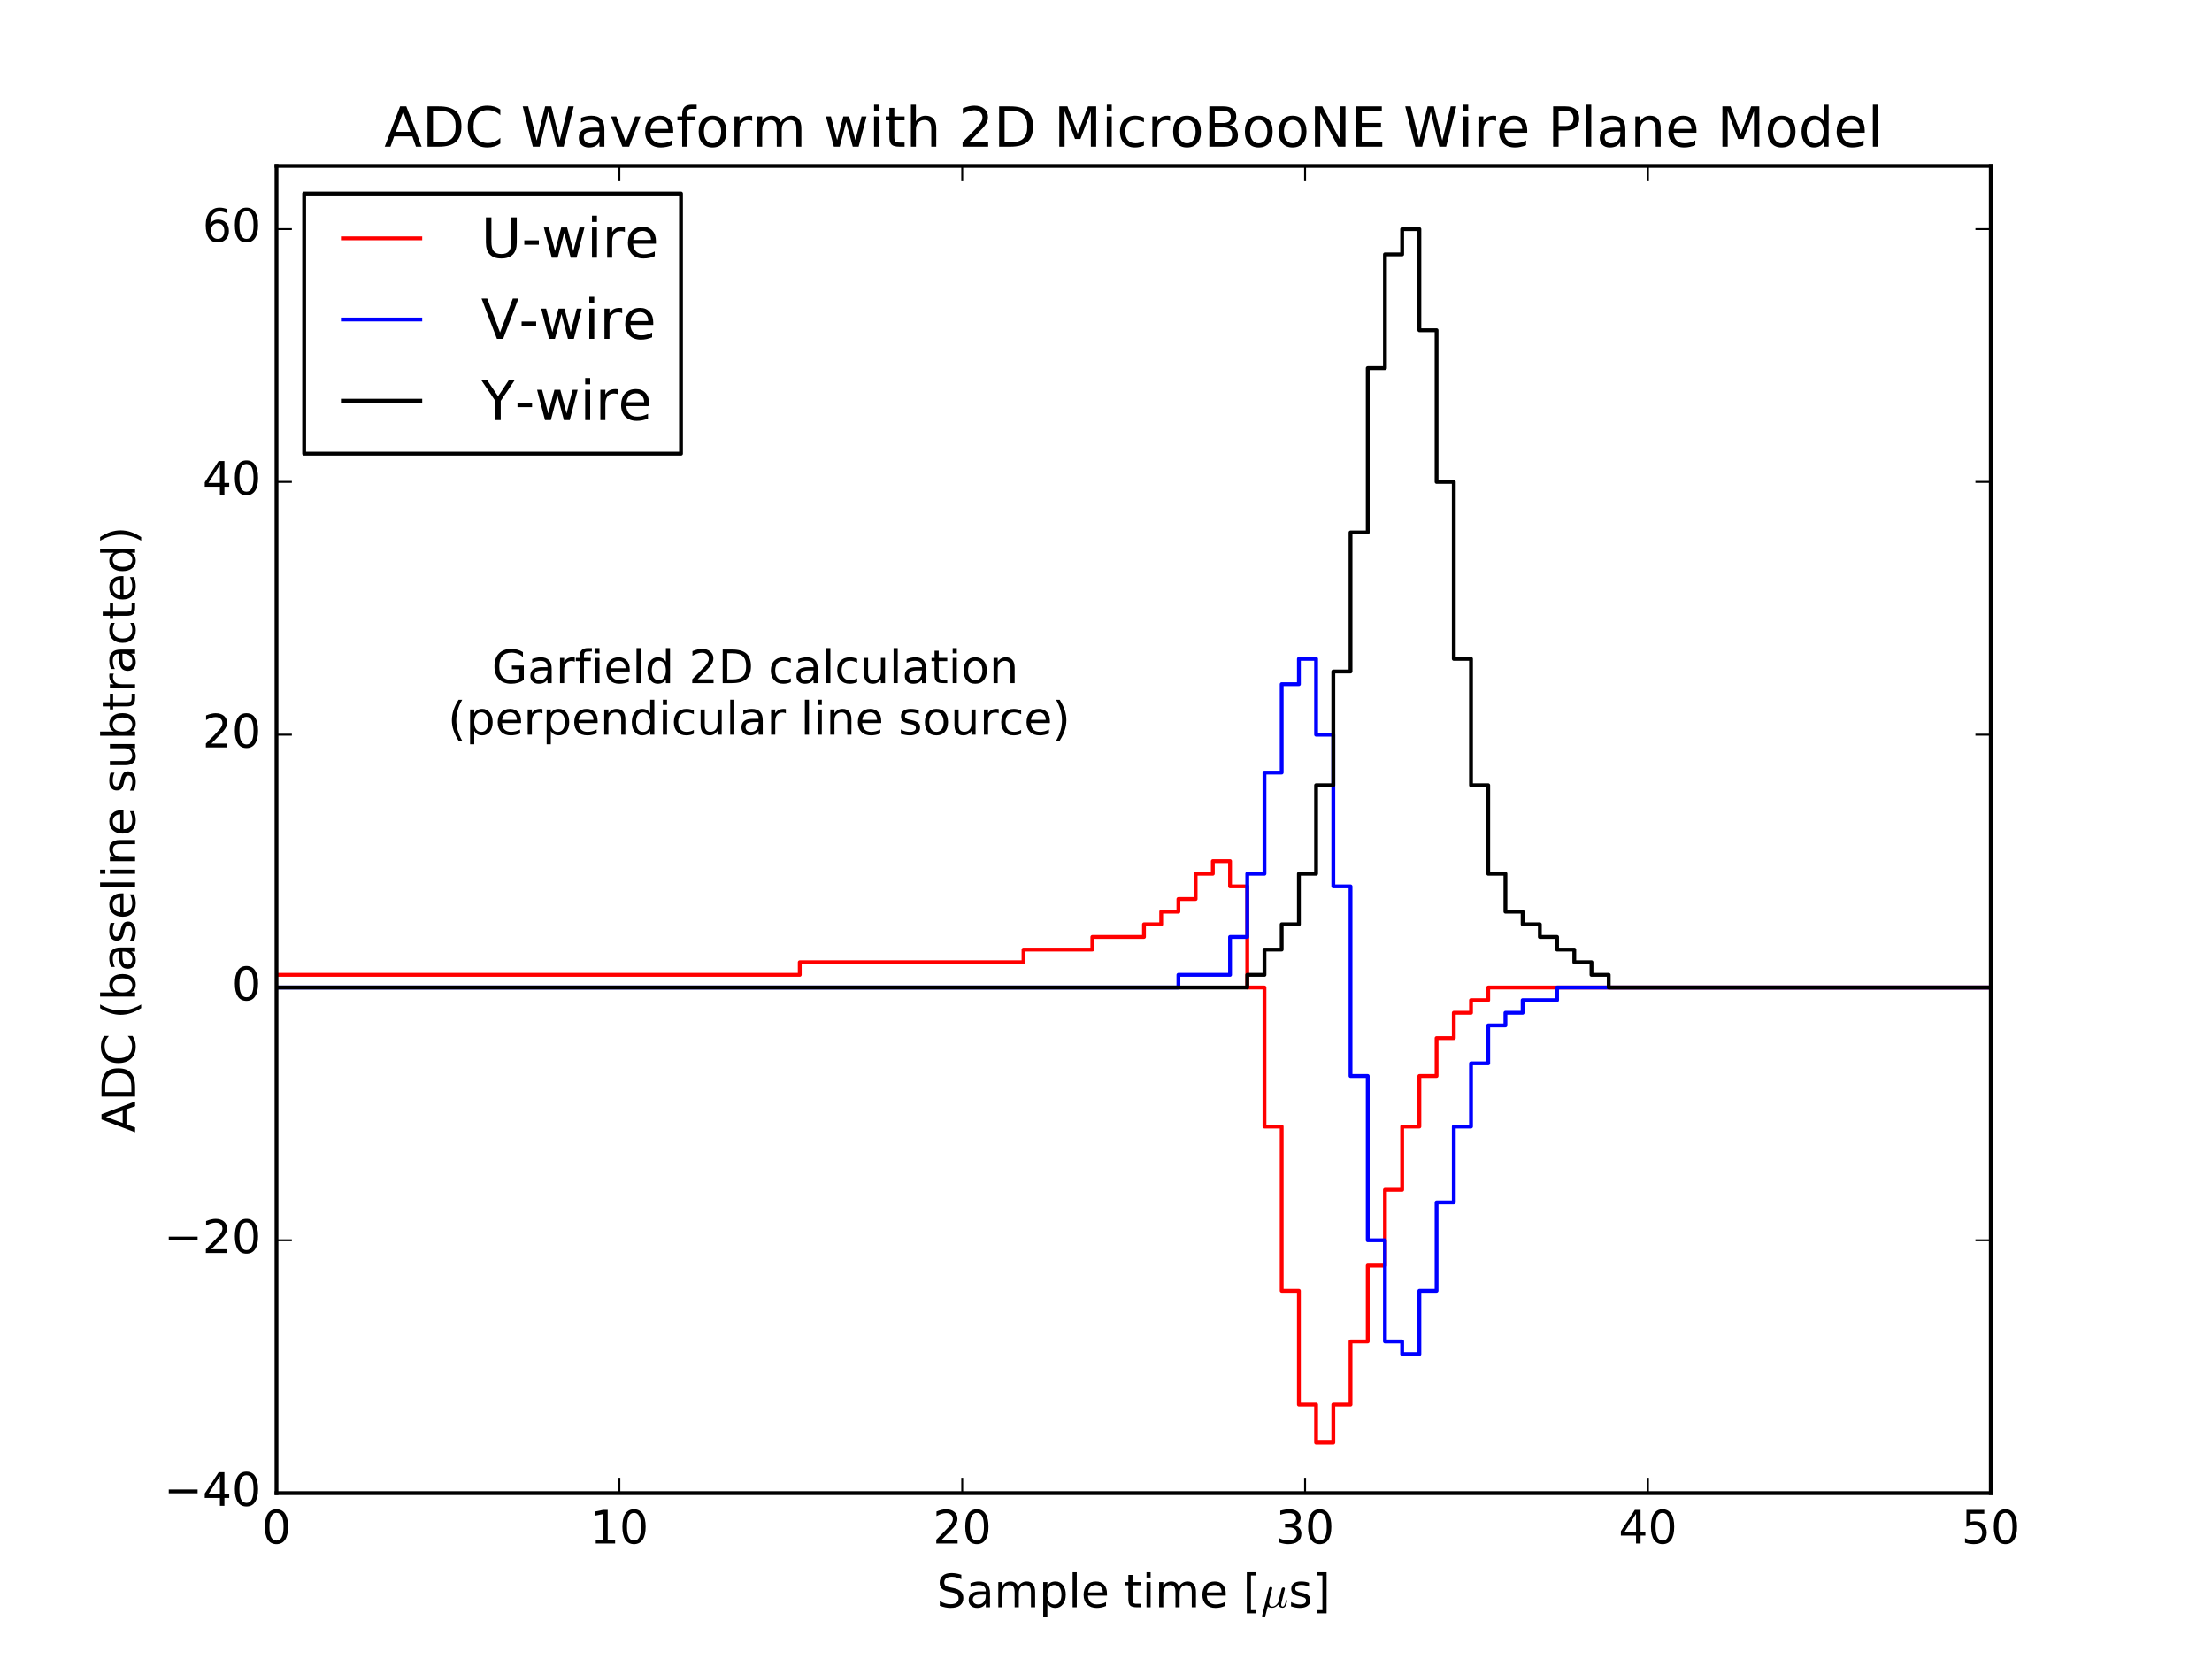 <?xml version="1.0" encoding="utf-8" standalone="no"?>
<!DOCTYPE svg PUBLIC "-//W3C//DTD SVG 1.1//EN"
  "http://www.w3.org/Graphics/SVG/1.1/DTD/svg11.dtd">
<!-- Created with matplotlib (http://matplotlib.org/) -->
<svg height="432pt" version="1.1" viewBox="0 0 576 432" width="576pt" xmlns="http://www.w3.org/2000/svg" xmlns:xlink="http://www.w3.org/1999/xlink">
 <defs>
  <style type="text/css">
*{stroke-linecap:butt;stroke-linejoin:round;stroke-miterlimit:100000;}
  </style>
 </defs>
 <g id="figure_1">
  <g id="patch_1">
   <path d="M 0 432 
L 576 432 
L 576 0 
L 0 0 
z
" style="fill:#ffffff;"/>
  </g>
  <g id="axes_1">
   <g id="patch_2">
    <path d="M 72 388.8 
L 518.4 388.8 
L 518.4 43.2 
L 72 43.2 
z
" style="fill:#ffffff;"/>
   </g>
   <g id="line2d_1">
    <path clip-path="url(#p9bc365cefa)" d="M -1 257.143 
L 2.083 257.143 
L 2.083 257.143 
L 2.083 257.143 
L 6.565 257.143 
L 6.565 257.143 
L 6.565 257.143 
L 11.047 257.143 
L 11.047 257.143 
L 11.047 257.143 
L 15.529 257.143 
L 15.529 257.143 
L 15.529 257.143 
L 20.011 257.143 
L 20.011 257.143 
L 20.011 257.143 
L 24.493 257.143 
L 24.493 257.143 
L 24.493 257.143 
L 28.975 257.143 
L 28.975 257.143 
L 28.975 257.143 
L 33.457 257.143 
L 33.457 257.143 
L 33.457 257.143 
L 37.939 257.143 
L 37.939 257.143 
L 37.939 257.143 
L 42.421 257.143 
L 42.421 257.143 
L 42.421 257.143 
L 46.903 257.143 
L 46.903 257.143 
L 46.903 257.143 
L 51.385 257.143 
L 51.385 257.143 
L 51.385 257.143 
L 55.867 257.143 
L 55.867 257.143 
L 55.867 257.143 
L 60.349 257.143 
L 60.349 253.851 
L 208.253 253.851 
L 208.253 250.56 
L 266.518 250.56 
L 266.518 247.269 
L 284.446 247.269 
L 284.446 243.977 
L 297.892 243.977 
L 297.892 240.686 
L 302.374 240.686 
L 302.374 237.394 
L 306.856 237.394 
L 306.856 234.103 
L 311.338 234.103 
L 311.338 227.52 
L 315.82 227.52 
L 315.82 224.229 
L 320.302 224.229 
L 320.302 230.811 
L 324.784 230.811 
L 324.784 257.143 
L 329.265 257.143 
L 329.265 293.349 
L 333.747 293.349 
L 333.747 336.137 
L 338.229 336.137 
L 338.229 365.76 
L 342.711 365.76 
L 342.711 375.634 
L 347.193 375.634 
L 347.193 365.76 
L 351.675 365.76 
L 351.675 349.303 
L 356.157 349.303 
L 356.157 329.554 
L 360.639 329.554 
L 360.639 309.806 
L 365.121 309.806 
L 365.121 293.349 
L 369.603 293.349 
L 369.603 280.183 
L 374.085 280.183 
L 374.085 270.309 
L 378.567 270.309 
L 378.567 263.726 
L 383.049 263.726 
L 383.049 260.434 
L 387.531 260.434 
L 387.531 257.143 
L 517.507 257.143 
L 517.507 257.143 
" style="fill:none;stroke:#ff0000;stroke-linecap:square;"/>
   </g>
   <g id="line2d_2">
    <path clip-path="url(#p9bc365cefa)" d="M -1 257.143 
L 2.083 257.143 
L 2.083 257.143 
L 2.083 257.143 
L 6.565 257.143 
L 6.565 257.143 
L 6.565 257.143 
L 11.047 257.143 
L 11.047 257.143 
L 11.047 257.143 
L 15.529 257.143 
L 15.529 257.143 
L 15.529 257.143 
L 20.011 257.143 
L 20.011 257.143 
L 20.011 257.143 
L 24.493 257.143 
L 24.493 257.143 
L 24.493 257.143 
L 28.975 257.143 
L 28.975 257.143 
L 28.975 257.143 
L 33.457 257.143 
L 33.457 257.143 
L 33.457 257.143 
L 37.939 257.143 
L 37.939 257.143 
L 37.939 257.143 
L 42.421 257.143 
L 42.421 257.143 
L 42.421 257.143 
L 46.903 257.143 
L 46.903 257.143 
L 46.903 257.143 
L 51.385 257.143 
L 51.385 257.143 
L 51.385 257.143 
L 55.867 257.143 
L 55.867 257.143 
L 55.867 257.143 
L 60.349 257.143 
L 60.349 257.143 
L 60.349 257.143 
L 64.831 257.143 
L 64.831 257.143 
L 64.831 257.143 
L 69.313 257.143 
L 69.313 257.143 
L 69.313 257.143 
L 73.795 257.143 
L 73.795 257.143 
L 73.795 257.143 
L 78.277 257.143 
L 78.277 257.143 
L 78.277 257.143 
L 82.758 257.143 
L 82.758 257.143 
L 82.758 257.143 
L 87.24 257.143 
L 87.24 257.143 
L 87.24 257.143 
L 91.722 257.143 
L 91.722 257.143 
L 91.722 257.143 
L 96.204 257.143 
L 96.204 257.143 
L 96.204 257.143 
L 100.686 257.143 
L 100.686 257.143 
L 100.686 257.143 
L 105.168 257.143 
L 105.168 257.143 
L 105.168 257.143 
L 109.65 257.143 
L 109.65 257.143 
L 109.65 257.143 
L 114.132 257.143 
L 114.132 257.143 
L 114.132 257.143 
L 118.614 257.143 
L 118.614 257.143 
L 118.614 257.143 
L 123.096 257.143 
L 123.096 257.143 
L 123.096 257.143 
L 127.578 257.143 
L 127.578 257.143 
L 127.578 257.143 
L 132.06 257.143 
L 132.06 257.143 
L 132.06 257.143 
L 136.542 257.143 
L 136.542 257.143 
L 136.542 257.143 
L 141.024 257.143 
L 141.024 257.143 
L 141.024 257.143 
L 145.506 257.143 
L 145.506 257.143 
L 145.506 257.143 
L 149.988 257.143 
L 149.988 257.143 
L 149.988 257.143 
L 154.47 257.143 
L 154.47 257.143 
L 154.47 257.143 
L 158.952 257.143 
L 158.952 257.143 
L 158.952 257.143 
L 163.433 257.143 
L 163.433 257.143 
L 163.433 257.143 
L 167.915 257.143 
L 167.915 257.143 
L 167.915 257.143 
L 172.397 257.143 
L 172.397 257.143 
L 172.397 257.143 
L 176.879 257.143 
L 176.879 257.143 
L 176.879 257.143 
L 181.361 257.143 
L 181.361 257.143 
L 181.361 257.143 
L 185.843 257.143 
L 185.843 257.143 
L 185.843 257.143 
L 190.325 257.143 
L 190.325 257.143 
L 190.325 257.143 
L 194.807 257.143 
L 194.807 257.143 
L 194.807 257.143 
L 199.289 257.143 
L 199.289 257.143 
L 199.289 257.143 
L 203.771 257.143 
L 203.771 257.143 
L 203.771 257.143 
L 208.253 257.143 
L 208.253 257.143 
L 208.253 257.143 
L 212.735 257.143 
L 212.735 257.143 
L 212.735 257.143 
L 217.217 257.143 
L 217.217 257.143 
L 217.217 257.143 
L 221.699 257.143 
L 221.699 257.143 
L 221.699 257.143 
L 226.181 257.143 
L 226.181 257.143 
L 226.181 257.143 
L 230.663 257.143 
L 230.663 257.143 
L 230.663 257.143 
L 235.145 257.143 
L 235.145 257.143 
L 235.145 257.143 
L 239.627 257.143 
L 239.627 257.143 
L 239.627 257.143 
L 244.109 257.143 
L 244.109 257.143 
L 244.109 257.143 
L 248.59 257.143 
L 248.59 257.143 
L 248.59 257.143 
L 253.072 257.143 
L 253.072 257.143 
L 253.072 257.143 
L 257.554 257.143 
L 257.554 257.143 
L 257.554 257.143 
L 262.036 257.143 
L 262.036 257.143 
L 262.036 257.143 
L 266.518 257.143 
L 266.518 257.143 
L 266.518 257.143 
L 271 257.143 
L 271 257.143 
L 271 257.143 
L 275.482 257.143 
L 275.482 257.143 
L 275.482 257.143 
L 279.964 257.143 
L 279.964 257.143 
L 279.964 257.143 
L 284.446 257.143 
L 284.446 257.143 
L 284.446 257.143 
L 288.928 257.143 
L 288.928 257.143 
L 288.928 257.143 
L 293.41 257.143 
L 293.41 257.143 
L 293.41 257.143 
L 297.892 257.143 
L 297.892 257.143 
L 297.892 257.143 
L 302.374 257.143 
L 302.374 257.143 
L 302.374 257.143 
L 306.856 257.143 
L 306.856 253.851 
L 320.302 253.851 
L 320.302 243.977 
L 324.784 243.977 
L 324.784 227.52 
L 329.265 227.52 
L 329.265 201.189 
L 333.747 201.189 
L 333.747 178.149 
L 338.229 178.149 
L 338.229 171.566 
L 342.711 171.566 
L 342.711 191.314 
L 347.193 191.314 
L 347.193 230.811 
L 351.675 230.811 
L 351.675 280.183 
L 356.157 280.183 
L 356.157 322.971 
L 360.639 322.971 
L 360.639 349.303 
L 365.121 349.303 
L 365.121 352.594 
L 369.603 352.594 
L 369.603 336.137 
L 374.085 336.137 
L 374.085 313.097 
L 378.567 313.097 
L 378.567 293.349 
L 383.049 293.349 
L 383.049 276.891 
L 387.531 276.891 
L 387.531 267.017 
L 392.013 267.017 
L 392.013 263.726 
L 396.495 263.726 
L 396.495 260.434 
L 405.459 260.434 
L 405.459 257.143 
L 517.507 257.143 
L 517.507 257.143 
" style="fill:none;stroke:#0000ff;stroke-linecap:square;"/>
   </g>
   <g id="line2d_3">
    <path clip-path="url(#p9bc365cefa)" d="M -1 257.143 
L 2.083 257.143 
L 2.083 257.143 
L 2.083 257.143 
L 6.565 257.143 
L 6.565 257.143 
L 6.565 257.143 
L 11.047 257.143 
L 11.047 257.143 
L 11.047 257.143 
L 15.529 257.143 
L 15.529 257.143 
L 15.529 257.143 
L 20.011 257.143 
L 20.011 257.143 
L 20.011 257.143 
L 24.493 257.143 
L 24.493 257.143 
L 24.493 257.143 
L 28.975 257.143 
L 28.975 257.143 
L 28.975 257.143 
L 33.457 257.143 
L 33.457 257.143 
L 33.457 257.143 
L 37.939 257.143 
L 37.939 257.143 
L 37.939 257.143 
L 42.421 257.143 
L 42.421 257.143 
L 42.421 257.143 
L 46.903 257.143 
L 46.903 257.143 
L 46.903 257.143 
L 51.385 257.143 
L 51.385 257.143 
L 51.385 257.143 
L 55.867 257.143 
L 55.867 257.143 
L 55.867 257.143 
L 60.349 257.143 
L 60.349 257.143 
L 60.349 257.143 
L 64.831 257.143 
L 64.831 257.143 
L 64.831 257.143 
L 69.313 257.143 
L 69.313 257.143 
L 69.313 257.143 
L 73.795 257.143 
L 73.795 257.143 
L 73.795 257.143 
L 78.277 257.143 
L 78.277 257.143 
L 78.277 257.143 
L 82.758 257.143 
L 82.758 257.143 
L 82.758 257.143 
L 87.24 257.143 
L 87.24 257.143 
L 87.24 257.143 
L 91.722 257.143 
L 91.722 257.143 
L 91.722 257.143 
L 96.204 257.143 
L 96.204 257.143 
L 96.204 257.143 
L 100.686 257.143 
L 100.686 257.143 
L 100.686 257.143 
L 105.168 257.143 
L 105.168 257.143 
L 105.168 257.143 
L 109.65 257.143 
L 109.65 257.143 
L 109.65 257.143 
L 114.132 257.143 
L 114.132 257.143 
L 114.132 257.143 
L 118.614 257.143 
L 118.614 257.143 
L 118.614 257.143 
L 123.096 257.143 
L 123.096 257.143 
L 123.096 257.143 
L 127.578 257.143 
L 127.578 257.143 
L 127.578 257.143 
L 132.06 257.143 
L 132.06 257.143 
L 132.06 257.143 
L 136.542 257.143 
L 136.542 257.143 
L 136.542 257.143 
L 141.024 257.143 
L 141.024 257.143 
L 141.024 257.143 
L 145.506 257.143 
L 145.506 257.143 
L 145.506 257.143 
L 149.988 257.143 
L 149.988 257.143 
L 149.988 257.143 
L 154.47 257.143 
L 154.47 257.143 
L 154.47 257.143 
L 158.952 257.143 
L 158.952 257.143 
L 158.952 257.143 
L 163.433 257.143 
L 163.433 257.143 
L 163.433 257.143 
L 167.915 257.143 
L 167.915 257.143 
L 167.915 257.143 
L 172.397 257.143 
L 172.397 257.143 
L 172.397 257.143 
L 176.879 257.143 
L 176.879 257.143 
L 176.879 257.143 
L 181.361 257.143 
L 181.361 257.143 
L 181.361 257.143 
L 185.843 257.143 
L 185.843 257.143 
L 185.843 257.143 
L 190.325 257.143 
L 190.325 257.143 
L 190.325 257.143 
L 194.807 257.143 
L 194.807 257.143 
L 194.807 257.143 
L 199.289 257.143 
L 199.289 257.143 
L 199.289 257.143 
L 203.771 257.143 
L 203.771 257.143 
L 203.771 257.143 
L 208.253 257.143 
L 208.253 257.143 
L 208.253 257.143 
L 212.735 257.143 
L 212.735 257.143 
L 212.735 257.143 
L 217.217 257.143 
L 217.217 257.143 
L 217.217 257.143 
L 221.699 257.143 
L 221.699 257.143 
L 221.699 257.143 
L 226.181 257.143 
L 226.181 257.143 
L 226.181 257.143 
L 230.663 257.143 
L 230.663 257.143 
L 230.663 257.143 
L 235.145 257.143 
L 235.145 257.143 
L 235.145 257.143 
L 239.627 257.143 
L 239.627 257.143 
L 239.627 257.143 
L 244.109 257.143 
L 244.109 257.143 
L 244.109 257.143 
L 248.59 257.143 
L 248.59 257.143 
L 248.59 257.143 
L 253.072 257.143 
L 253.072 257.143 
L 253.072 257.143 
L 257.554 257.143 
L 257.554 257.143 
L 257.554 257.143 
L 262.036 257.143 
L 262.036 257.143 
L 262.036 257.143 
L 266.518 257.143 
L 266.518 257.143 
L 266.518 257.143 
L 271 257.143 
L 271 257.143 
L 271 257.143 
L 275.482 257.143 
L 275.482 257.143 
L 275.482 257.143 
L 279.964 257.143 
L 279.964 257.143 
L 279.964 257.143 
L 284.446 257.143 
L 284.446 257.143 
L 284.446 257.143 
L 288.928 257.143 
L 288.928 257.143 
L 288.928 257.143 
L 293.41 257.143 
L 293.41 257.143 
L 293.41 257.143 
L 297.892 257.143 
L 297.892 257.143 
L 297.892 257.143 
L 302.374 257.143 
L 302.374 257.143 
L 302.374 257.143 
L 306.856 257.143 
L 306.856 257.143 
L 306.856 257.143 
L 311.338 257.143 
L 311.338 257.143 
L 311.338 257.143 
L 315.82 257.143 
L 315.82 257.143 
L 315.82 257.143 
L 320.302 257.143 
L 320.302 257.143 
L 320.302 257.143 
L 324.784 257.143 
L 324.784 253.851 
L 329.265 253.851 
L 329.265 247.269 
L 333.747 247.269 
L 333.747 240.686 
L 338.229 240.686 
L 338.229 227.52 
L 342.711 227.52 
L 342.711 204.48 
L 347.193 204.48 
L 347.193 174.857 
L 351.675 174.857 
L 351.675 138.651 
L 356.157 138.651 
L 356.157 95.863 
L 360.639 95.863 
L 360.639 66.24 
L 365.121 66.24 
L 365.121 59.657 
L 369.603 59.657 
L 369.603 85.989 
L 374.085 85.989 
L 374.085 125.486 
L 378.567 125.486 
L 378.567 171.566 
L 383.049 171.566 
L 383.049 204.48 
L 387.531 204.48 
L 387.531 227.52 
L 392.013 227.52 
L 392.013 237.394 
L 396.495 237.394 
L 396.495 240.686 
L 400.977 240.686 
L 400.977 243.977 
L 405.459 243.977 
L 405.459 247.269 
L 409.941 247.269 
L 409.941 250.56 
L 414.422 250.56 
L 414.422 253.851 
L 418.904 253.851 
L 418.904 257.143 
L 517.507 257.143 
L 517.507 257.143 
" style="fill:none;stroke:#000000;stroke-linecap:square;"/>
   </g>
   <g id="patch_3">
    <path d="M 72 43.2 
L 518.4 43.2 
" style="fill:none;stroke:#000000;stroke-linecap:square;stroke-linejoin:miter;"/>
   </g>
   <g id="patch_4">
    <path d="M 518.4 388.8 
L 518.4 43.2 
" style="fill:none;stroke:#000000;stroke-linecap:square;stroke-linejoin:miter;"/>
   </g>
   <g id="patch_5">
    <path d="M 72 388.8 
L 518.4 388.8 
" style="fill:none;stroke:#000000;stroke-linecap:square;stroke-linejoin:miter;"/>
   </g>
   <g id="patch_6">
    <path d="M 72 388.8 
L 72 43.2 
" style="fill:none;stroke:#000000;stroke-linecap:square;stroke-linejoin:miter;"/>
   </g>
   <g id="matplotlib.axis_1">
    <g id="xtick_1">
     <g id="line2d_4">
      <defs>
       <path d="M 0 0 
L 0 -4 
" id="m69953e5c4b" style="stroke:#000000;stroke-width:0.5;"/>
      </defs>
      <g>
       <use style="stroke:#000000;stroke-width:0.5;" x="72.0" xlink:href="#m69953e5c4b" y="388.8"/>
      </g>
     </g>
     <g id="line2d_5">
      <defs>
       <path d="M 0 0 
L 0 4 
" id="mf149660746" style="stroke:#000000;stroke-width:0.5;"/>
      </defs>
      <g>
       <use style="stroke:#000000;stroke-width:0.5;" x="72.0" xlink:href="#mf149660746" y="43.2"/>
      </g>
     </g>
     <g id="text_1">
      <!-- 0 -->
      <defs>
       <path d="M 31.781 66.406 
Q 24.172 66.406 20.328 58.906 
Q 16.5 51.422 16.5 36.375 
Q 16.5 21.391 20.328 13.891 
Q 24.172 6.391 31.781 6.391 
Q 39.453 6.391 43.281 13.891 
Q 47.125 21.391 47.125 36.375 
Q 47.125 51.422 43.281 58.906 
Q 39.453 66.406 31.781 66.406 
M 31.781 74.219 
Q 44.047 74.219 50.516 64.516 
Q 56.984 54.828 56.984 36.375 
Q 56.984 17.969 50.516 8.266 
Q 44.047 -1.422 31.781 -1.422 
Q 19.531 -1.422 13.062 8.266 
Q 6.594 17.969 6.594 36.375 
Q 6.594 54.828 13.062 64.516 
Q 19.531 74.219 31.781 74.219 
" id="BitstreamVeraSans-Roman-30"/>
      </defs>
      <g transform="translate(68.183 401.918)scale(0.12 -0.12)">
       <use xlink:href="#BitstreamVeraSans-Roman-30"/>
      </g>
     </g>
    </g>
    <g id="xtick_2">
     <g id="line2d_6">
      <g>
       <use style="stroke:#000000;stroke-width:0.5;" x="161.28" xlink:href="#m69953e5c4b" y="388.8"/>
      </g>
     </g>
     <g id="line2d_7">
      <g>
       <use style="stroke:#000000;stroke-width:0.5;" x="161.28" xlink:href="#mf149660746" y="43.2"/>
      </g>
     </g>
     <g id="text_2">
      <!-- 10 -->
      <defs>
       <path d="M 12.406 8.297 
L 28.516 8.297 
L 28.516 63.922 
L 10.984 60.406 
L 10.984 69.391 
L 28.422 72.906 
L 38.281 72.906 
L 38.281 8.297 
L 54.391 8.297 
L 54.391 0 
L 12.406 0 
z
" id="BitstreamVeraSans-Roman-31"/>
      </defs>
      <g transform="translate(153.645 401.918)scale(0.12 -0.12)">
       <use xlink:href="#BitstreamVeraSans-Roman-31"/>
       <use x="63.623" xlink:href="#BitstreamVeraSans-Roman-30"/>
      </g>
     </g>
    </g>
    <g id="xtick_3">
     <g id="line2d_8">
      <g>
       <use style="stroke:#000000;stroke-width:0.5;" x="250.56" xlink:href="#m69953e5c4b" y="388.8"/>
      </g>
     </g>
     <g id="line2d_9">
      <g>
       <use style="stroke:#000000;stroke-width:0.5;" x="250.56" xlink:href="#mf149660746" y="43.2"/>
      </g>
     </g>
     <g id="text_3">
      <!-- 20 -->
      <defs>
       <path d="M 19.188 8.297 
L 53.609 8.297 
L 53.609 0 
L 7.328 0 
L 7.328 8.297 
Q 12.938 14.109 22.625 23.891 
Q 32.328 33.688 34.812 36.531 
Q 39.547 41.844 41.422 45.531 
Q 43.312 49.219 43.312 52.781 
Q 43.312 58.594 39.234 62.25 
Q 35.156 65.922 28.609 65.922 
Q 23.969 65.922 18.812 64.312 
Q 13.672 62.703 7.812 59.422 
L 7.812 69.391 
Q 13.766 71.781 18.938 73 
Q 24.125 74.219 28.422 74.219 
Q 39.75 74.219 46.484 68.547 
Q 53.219 62.891 53.219 53.422 
Q 53.219 48.922 51.531 44.891 
Q 49.859 40.875 45.406 35.406 
Q 44.188 33.984 37.641 27.219 
Q 31.109 20.453 19.188 8.297 
" id="BitstreamVeraSans-Roman-32"/>
      </defs>
      <g transform="translate(242.925 401.918)scale(0.12 -0.12)">
       <use xlink:href="#BitstreamVeraSans-Roman-32"/>
       <use x="63.623" xlink:href="#BitstreamVeraSans-Roman-30"/>
      </g>
     </g>
    </g>
    <g id="xtick_4">
     <g id="line2d_10">
      <g>
       <use style="stroke:#000000;stroke-width:0.5;" x="339.84" xlink:href="#m69953e5c4b" y="388.8"/>
      </g>
     </g>
     <g id="line2d_11">
      <g>
       <use style="stroke:#000000;stroke-width:0.5;" x="339.84" xlink:href="#mf149660746" y="43.2"/>
      </g>
     </g>
     <g id="text_4">
      <!-- 30 -->
      <defs>
       <path d="M 40.578 39.312 
Q 47.656 37.797 51.625 33 
Q 55.609 28.219 55.609 21.188 
Q 55.609 10.406 48.188 4.484 
Q 40.766 -1.422 27.094 -1.422 
Q 22.516 -1.422 17.656 -0.516 
Q 12.797 0.391 7.625 2.203 
L 7.625 11.719 
Q 11.719 9.328 16.594 8.109 
Q 21.484 6.891 26.812 6.891 
Q 36.078 6.891 40.938 10.547 
Q 45.797 14.203 45.797 21.188 
Q 45.797 27.641 41.281 31.266 
Q 36.766 34.906 28.719 34.906 
L 20.219 34.906 
L 20.219 43.016 
L 29.109 43.016 
Q 36.375 43.016 40.234 45.922 
Q 44.094 48.828 44.094 54.297 
Q 44.094 59.906 40.109 62.906 
Q 36.141 65.922 28.719 65.922 
Q 24.656 65.922 20.016 65.031 
Q 15.375 64.156 9.812 62.312 
L 9.812 71.094 
Q 15.438 72.656 20.344 73.438 
Q 25.25 74.219 29.594 74.219 
Q 40.828 74.219 47.359 69.109 
Q 53.906 64.016 53.906 55.328 
Q 53.906 49.266 50.438 45.094 
Q 46.969 40.922 40.578 39.312 
" id="BitstreamVeraSans-Roman-33"/>
      </defs>
      <g transform="translate(332.205 401.918)scale(0.12 -0.12)">
       <use xlink:href="#BitstreamVeraSans-Roman-33"/>
       <use x="63.623" xlink:href="#BitstreamVeraSans-Roman-30"/>
      </g>
     </g>
    </g>
    <g id="xtick_5">
     <g id="line2d_12">
      <g>
       <use style="stroke:#000000;stroke-width:0.5;" x="429.12" xlink:href="#m69953e5c4b" y="388.8"/>
      </g>
     </g>
     <g id="line2d_13">
      <g>
       <use style="stroke:#000000;stroke-width:0.5;" x="429.12" xlink:href="#mf149660746" y="43.2"/>
      </g>
     </g>
     <g id="text_5">
      <!-- 40 -->
      <defs>
       <path d="M 37.797 64.312 
L 12.891 25.391 
L 37.797 25.391 
z
M 35.203 72.906 
L 47.609 72.906 
L 47.609 25.391 
L 58.016 25.391 
L 58.016 17.188 
L 47.609 17.188 
L 47.609 0 
L 37.797 0 
L 37.797 17.188 
L 4.891 17.188 
L 4.891 26.703 
z
" id="BitstreamVeraSans-Roman-34"/>
      </defs>
      <g transform="translate(421.485 401.918)scale(0.12 -0.12)">
       <use xlink:href="#BitstreamVeraSans-Roman-34"/>
       <use x="63.623" xlink:href="#BitstreamVeraSans-Roman-30"/>
      </g>
     </g>
    </g>
    <g id="xtick_6">
     <g id="line2d_14">
      <g>
       <use style="stroke:#000000;stroke-width:0.5;" x="518.4" xlink:href="#m69953e5c4b" y="388.8"/>
      </g>
     </g>
     <g id="line2d_15">
      <g>
       <use style="stroke:#000000;stroke-width:0.5;" x="518.4" xlink:href="#mf149660746" y="43.2"/>
      </g>
     </g>
     <g id="text_6">
      <!-- 50 -->
      <defs>
       <path d="M 10.797 72.906 
L 49.516 72.906 
L 49.516 64.594 
L 19.828 64.594 
L 19.828 46.734 
Q 21.969 47.469 24.109 47.828 
Q 26.266 48.188 28.422 48.188 
Q 40.625 48.188 47.75 41.5 
Q 54.891 34.812 54.891 23.391 
Q 54.891 11.625 47.562 5.094 
Q 40.234 -1.422 26.906 -1.422 
Q 22.312 -1.422 17.547 -0.641 
Q 12.797 0.141 7.719 1.703 
L 7.719 11.625 
Q 12.109 9.234 16.797 8.062 
Q 21.484 6.891 26.703 6.891 
Q 35.156 6.891 40.078 11.328 
Q 45.016 15.766 45.016 23.391 
Q 45.016 31 40.078 35.438 
Q 35.156 39.891 26.703 39.891 
Q 22.75 39.891 18.812 39.016 
Q 14.891 38.141 10.797 36.281 
z
" id="BitstreamVeraSans-Roman-35"/>
      </defs>
      <g transform="translate(510.765 401.918)scale(0.12 -0.12)">
       <use xlink:href="#BitstreamVeraSans-Roman-35"/>
       <use x="63.623" xlink:href="#BitstreamVeraSans-Roman-30"/>
      </g>
     </g>
    </g>
    <g id="text_7">
     <!-- Sample time [$\mu$s] -->
     <defs>
      <path id="BitstreamVeraSans-Roman-20"/>
      <path d="M 8.594 75.984 
L 29.297 75.984 
L 29.297 69 
L 17.578 69 
L 17.578 -6.203 
L 29.297 -6.203 
L 29.297 -13.188 
L 8.594 -13.188 
z
" id="BitstreamVeraSans-Roman-5b"/>
      <path d="M 30.422 75.984 
L 30.422 -13.188 
L 9.719 -13.188 
L 9.719 -6.203 
L 21.391 -6.203 
L 21.391 69 
L 9.719 69 
L 9.719 75.984 
z
" id="BitstreamVeraSans-Roman-5d"/>
      <path d="M 52 44.188 
Q 55.375 50.25 60.062 53.125 
Q 64.75 56 71.094 56 
Q 79.641 56 84.281 50.016 
Q 88.922 44.047 88.922 33.016 
L 88.922 0 
L 79.891 0 
L 79.891 32.719 
Q 79.891 40.578 77.094 44.375 
Q 74.312 48.188 68.609 48.188 
Q 61.625 48.188 57.562 43.547 
Q 53.516 38.922 53.516 30.906 
L 53.516 0 
L 44.484 0 
L 44.484 32.719 
Q 44.484 40.625 41.703 44.406 
Q 38.922 48.188 33.109 48.188 
Q 26.219 48.188 22.156 43.531 
Q 18.109 38.875 18.109 30.906 
L 18.109 0 
L 9.078 0 
L 9.078 54.688 
L 18.109 54.688 
L 18.109 46.188 
Q 21.188 51.219 25.484 53.609 
Q 29.781 56 35.688 56 
Q 41.656 56 45.828 52.969 
Q 50 49.953 52 44.188 
" id="BitstreamVeraSans-Roman-6d"/>
      <path d="M 9.422 75.984 
L 18.406 75.984 
L 18.406 0 
L 9.422 0 
z
" id="BitstreamVeraSans-Roman-6c"/>
      <path d="M 53.516 70.516 
L 53.516 60.891 
Q 47.906 63.578 42.922 64.891 
Q 37.938 66.219 33.297 66.219 
Q 25.25 66.219 20.875 63.094 
Q 16.5 59.969 16.5 54.203 
Q 16.5 49.359 19.406 46.891 
Q 22.312 44.438 30.422 42.922 
L 36.375 41.703 
Q 47.406 39.594 52.656 34.297 
Q 57.906 29 57.906 20.125 
Q 57.906 9.516 50.797 4.047 
Q 43.703 -1.422 29.984 -1.422 
Q 24.812 -1.422 18.969 -0.25 
Q 13.141 0.922 6.891 3.219 
L 6.891 13.375 
Q 12.891 10.016 18.656 8.297 
Q 24.422 6.594 29.984 6.594 
Q 38.422 6.594 43.016 9.906 
Q 47.609 13.234 47.609 19.391 
Q 47.609 24.75 44.312 27.781 
Q 41.016 30.812 33.5 32.328 
L 27.484 33.5 
Q 16.453 35.688 11.516 40.375 
Q 6.594 45.062 6.594 53.422 
Q 6.594 63.094 13.406 68.656 
Q 20.219 74.219 32.172 74.219 
Q 37.312 74.219 42.625 73.281 
Q 47.953 72.359 53.516 70.516 
" id="BitstreamVeraSans-Roman-53"/>
      <path d="M 9.422 54.688 
L 18.406 54.688 
L 18.406 0 
L 9.422 0 
z
M 9.422 75.984 
L 18.406 75.984 
L 18.406 64.594 
L 9.422 64.594 
z
" id="BitstreamVeraSans-Roman-69"/>
      <path d="M 56.203 29.594 
L 56.203 25.203 
L 14.891 25.203 
Q 15.484 15.922 20.484 11.062 
Q 25.484 6.203 34.422 6.203 
Q 39.594 6.203 44.453 7.469 
Q 49.312 8.734 54.109 11.281 
L 54.109 2.781 
Q 49.266 0.734 44.188 -0.344 
Q 39.109 -1.422 33.891 -1.422 
Q 20.797 -1.422 13.156 6.188 
Q 5.516 13.812 5.516 26.812 
Q 5.516 40.234 12.766 48.109 
Q 20.016 56 32.328 56 
Q 43.359 56 49.781 48.891 
Q 56.203 41.797 56.203 29.594 
M 47.219 32.234 
Q 47.125 39.594 43.094 43.984 
Q 39.062 48.391 32.422 48.391 
Q 24.906 48.391 20.391 44.141 
Q 15.875 39.891 15.188 32.172 
z
" id="BitstreamVeraSans-Roman-65"/>
      <path d="M 2.781 -18.797 
Q 2.781 -18.219 2.875 -18.016 
L 17.578 41.016 
Q 18.016 42.438 19.156 43.312 
Q 20.312 44.188 21.781 44.188 
Q 23.047 44.188 23.922 43.422 
Q 24.812 42.672 24.812 41.406 
Q 24.812 41.109 24.781 40.938 
Q 24.75 40.766 24.703 40.578 
L 18.797 17.188 
Q 17.828 13.031 17.828 10.016 
Q 17.828 6.297 19.578 3.906 
Q 21.344 1.516 24.906 1.516 
Q 32.172 1.516 37.703 10.594 
Q 37.75 10.688 37.766 10.734 
Q 37.797 10.797 37.797 10.891 
L 45.016 39.891 
Q 45.359 41.219 46.578 42.156 
Q 47.797 43.109 49.219 43.109 
Q 50.391 43.109 51.297 42.328 
Q 52.203 41.547 52.203 40.281 
Q 52.203 39.703 52.094 39.5 
L 44.922 10.688 
Q 44.188 7.859 44.188 5.812 
Q 44.188 1.516 47.125 1.516 
Q 50.25 1.516 51.828 5.375 
Q 53.422 9.234 54.594 14.703 
Q 54.781 15.281 55.422 15.281 
L 56.594 15.281 
Q 56.984 15.281 57.25 14.969 
Q 57.516 14.656 57.516 14.312 
Q 55.766 7.328 53.688 3.094 
Q 51.609 -1.125 46.922 -1.125 
Q 43.609 -1.125 41.047 0.781 
Q 38.484 2.688 37.703 5.906 
Q 35.203 2.781 31.859 0.828 
Q 28.516 -1.125 24.812 -1.125 
Q 18.562 -1.125 14.984 1.812 
L 9.906 -18.406 
Q 9.625 -19.828 8.453 -20.703 
Q 7.281 -21.578 5.812 -21.578 
Q 4.594 -21.578 3.688 -20.812 
Q 2.781 -20.062 2.781 -18.797 
" id="Cmmi10-b9"/>
      <path d="M 18.312 70.219 
L 18.312 54.688 
L 36.812 54.688 
L 36.812 47.703 
L 18.312 47.703 
L 18.312 18.016 
Q 18.312 11.328 20.141 9.422 
Q 21.969 7.516 27.594 7.516 
L 36.812 7.516 
L 36.812 0 
L 27.594 0 
Q 17.188 0 13.234 3.875 
Q 9.281 7.766 9.281 18.016 
L 9.281 47.703 
L 2.688 47.703 
L 2.688 54.688 
L 9.281 54.688 
L 9.281 70.219 
z
" id="BitstreamVeraSans-Roman-74"/>
      <path d="M 34.281 27.484 
Q 23.391 27.484 19.188 25 
Q 14.984 22.516 14.984 16.5 
Q 14.984 11.719 18.141 8.906 
Q 21.297 6.109 26.703 6.109 
Q 34.188 6.109 38.703 11.406 
Q 43.219 16.703 43.219 25.484 
L 43.219 27.484 
z
M 52.203 31.203 
L 52.203 0 
L 43.219 0 
L 43.219 8.297 
Q 40.141 3.328 35.547 0.953 
Q 30.953 -1.422 24.312 -1.422 
Q 15.922 -1.422 10.953 3.297 
Q 6 8.016 6 15.922 
Q 6 25.141 12.172 29.828 
Q 18.359 34.516 30.609 34.516 
L 43.219 34.516 
L 43.219 35.406 
Q 43.219 41.609 39.141 45 
Q 35.062 48.391 27.688 48.391 
Q 23 48.391 18.547 47.266 
Q 14.109 46.141 10.016 43.891 
L 10.016 52.203 
Q 14.938 54.109 19.578 55.047 
Q 24.219 56 28.609 56 
Q 40.484 56 46.344 49.844 
Q 52.203 43.703 52.203 31.203 
" id="BitstreamVeraSans-Roman-61"/>
      <path d="M 44.281 53.078 
L 44.281 44.578 
Q 40.484 46.531 36.375 47.5 
Q 32.281 48.484 27.875 48.484 
Q 21.188 48.484 17.844 46.438 
Q 14.5 44.391 14.5 40.281 
Q 14.5 37.156 16.891 35.375 
Q 19.281 33.594 26.516 31.984 
L 29.594 31.297 
Q 39.156 29.25 43.188 25.516 
Q 47.219 21.781 47.219 15.094 
Q 47.219 7.469 41.188 3.016 
Q 35.156 -1.422 24.609 -1.422 
Q 20.219 -1.422 15.453 -0.562 
Q 10.688 0.297 5.422 2 
L 5.422 11.281 
Q 10.406 8.688 15.234 7.391 
Q 20.062 6.109 24.812 6.109 
Q 31.156 6.109 34.562 8.281 
Q 37.984 10.453 37.984 14.406 
Q 37.984 18.062 35.516 20.016 
Q 33.062 21.969 24.703 23.781 
L 21.578 24.516 
Q 13.234 26.266 9.516 29.906 
Q 5.812 33.547 5.812 39.891 
Q 5.812 47.609 11.281 51.797 
Q 16.75 56 26.812 56 
Q 31.781 56 36.172 55.266 
Q 40.578 54.547 44.281 53.078 
" id="BitstreamVeraSans-Roman-73"/>
      <path d="M 18.109 8.203 
L 18.109 -20.797 
L 9.078 -20.797 
L 9.078 54.688 
L 18.109 54.688 
L 18.109 46.391 
Q 20.953 51.266 25.266 53.625 
Q 29.594 56 35.594 56 
Q 45.562 56 51.781 48.094 
Q 58.016 40.188 58.016 27.297 
Q 58.016 14.406 51.781 6.484 
Q 45.562 -1.422 35.594 -1.422 
Q 29.594 -1.422 25.266 0.953 
Q 20.953 3.328 18.109 8.203 
M 48.688 27.297 
Q 48.688 37.203 44.609 42.844 
Q 40.531 48.484 33.406 48.484 
Q 26.266 48.484 22.188 42.844 
Q 18.109 37.203 18.109 27.297 
Q 18.109 17.391 22.188 11.75 
Q 26.266 6.109 33.406 6.109 
Q 40.531 6.109 44.609 11.75 
Q 48.688 17.391 48.688 27.297 
" id="BitstreamVeraSans-Roman-70"/>
     </defs>
     <g transform="translate(243.9 418.534)scale(0.12 -0.12)">
      <use transform="translate(0.0 0.016)" xlink:href="#BitstreamVeraSans-Roman-53"/>
      <use transform="translate(63.477 0.016)" xlink:href="#BitstreamVeraSans-Roman-61"/>
      <use transform="translate(124.756 0.016)" xlink:href="#BitstreamVeraSans-Roman-6d"/>
      <use transform="translate(222.168 0.016)" xlink:href="#BitstreamVeraSans-Roman-70"/>
      <use transform="translate(285.645 0.016)" xlink:href="#BitstreamVeraSans-Roman-6c"/>
      <use transform="translate(313.428 0.016)" xlink:href="#BitstreamVeraSans-Roman-65"/>
      <use transform="translate(374.951 0.016)" xlink:href="#BitstreamVeraSans-Roman-20"/>
      <use transform="translate(406.738 0.016)" xlink:href="#BitstreamVeraSans-Roman-74"/>
      <use transform="translate(445.947 0.016)" xlink:href="#BitstreamVeraSans-Roman-69"/>
      <use transform="translate(473.73 0.016)" xlink:href="#BitstreamVeraSans-Roman-6d"/>
      <use transform="translate(571.143 0.016)" xlink:href="#BitstreamVeraSans-Roman-65"/>
      <use transform="translate(632.666 0.016)" xlink:href="#BitstreamVeraSans-Roman-20"/>
      <use transform="translate(664.453 0.016)" xlink:href="#BitstreamVeraSans-Roman-5b"/>
      <use transform="translate(703.467 0.016)" xlink:href="#Cmmi10-b9"/>
      <use transform="translate(763.672 0.016)" xlink:href="#BitstreamVeraSans-Roman-73"/>
      <use transform="translate(815.771 0.016)" xlink:href="#BitstreamVeraSans-Roman-5d"/>
     </g>
    </g>
   </g>
   <g id="matplotlib.axis_2">
    <g id="ytick_1">
     <g id="line2d_16">
      <defs>
       <path d="M 0 0 
L 4 0 
" id="mfeb3139d1e" style="stroke:#000000;stroke-width:0.5;"/>
      </defs>
      <g>
       <use style="stroke:#000000;stroke-width:0.5;" x="72.0" xlink:href="#mfeb3139d1e" y="388.8"/>
      </g>
     </g>
     <g id="line2d_17">
      <defs>
       <path d="M 0 0 
L -4 0 
" id="mf74595783b" style="stroke:#000000;stroke-width:0.5;"/>
      </defs>
      <g>
       <use style="stroke:#000000;stroke-width:0.5;" x="518.4" xlink:href="#mf74595783b" y="388.8"/>
      </g>
     </g>
     <g id="text_8">
      <!-- −40 -->
      <defs>
       <path d="M 10.594 35.5 
L 73.188 35.5 
L 73.188 27.203 
L 10.594 27.203 
z
" id="BitstreamVeraSans-Roman-2212"/>
      </defs>
      <g transform="translate(42.674 392.111)scale(0.12 -0.12)">
       <use xlink:href="#BitstreamVeraSans-Roman-2212"/>
       <use x="83.789" xlink:href="#BitstreamVeraSans-Roman-34"/>
       <use x="147.412" xlink:href="#BitstreamVeraSans-Roman-30"/>
      </g>
     </g>
    </g>
    <g id="ytick_2">
     <g id="line2d_18">
      <g>
       <use style="stroke:#000000;stroke-width:0.5;" x="72.0" xlink:href="#mfeb3139d1e" y="322.971"/>
      </g>
     </g>
     <g id="line2d_19">
      <g>
       <use style="stroke:#000000;stroke-width:0.5;" x="518.4" xlink:href="#mf74595783b" y="322.971"/>
      </g>
     </g>
     <g id="text_9">
      <!-- −20 -->
      <g transform="translate(42.674 326.283)scale(0.12 -0.12)">
       <use xlink:href="#BitstreamVeraSans-Roman-2212"/>
       <use x="83.789" xlink:href="#BitstreamVeraSans-Roman-32"/>
       <use x="147.412" xlink:href="#BitstreamVeraSans-Roman-30"/>
      </g>
     </g>
    </g>
    <g id="ytick_3">
     <g id="line2d_20">
      <g>
       <use style="stroke:#000000;stroke-width:0.5;" x="72.0" xlink:href="#mfeb3139d1e" y="257.143"/>
      </g>
     </g>
     <g id="line2d_21">
      <g>
       <use style="stroke:#000000;stroke-width:0.5;" x="518.4" xlink:href="#mf74595783b" y="257.143"/>
      </g>
     </g>
     <g id="text_10">
      <!-- 0 -->
      <g transform="translate(60.365 260.454)scale(0.12 -0.12)">
       <use xlink:href="#BitstreamVeraSans-Roman-30"/>
      </g>
     </g>
    </g>
    <g id="ytick_4">
     <g id="line2d_22">
      <g>
       <use style="stroke:#000000;stroke-width:0.5;" x="72.0" xlink:href="#mfeb3139d1e" y="191.314"/>
      </g>
     </g>
     <g id="line2d_23">
      <g>
       <use style="stroke:#000000;stroke-width:0.5;" x="518.4" xlink:href="#mf74595783b" y="191.314"/>
      </g>
     </g>
     <g id="text_11">
      <!-- 20 -->
      <g transform="translate(52.73 194.626)scale(0.12 -0.12)">
       <use xlink:href="#BitstreamVeraSans-Roman-32"/>
       <use x="63.623" xlink:href="#BitstreamVeraSans-Roman-30"/>
      </g>
     </g>
    </g>
    <g id="ytick_5">
     <g id="line2d_24">
      <g>
       <use style="stroke:#000000;stroke-width:0.5;" x="72.0" xlink:href="#mfeb3139d1e" y="125.486"/>
      </g>
     </g>
     <g id="line2d_25">
      <g>
       <use style="stroke:#000000;stroke-width:0.5;" x="518.4" xlink:href="#mf74595783b" y="125.486"/>
      </g>
     </g>
     <g id="text_12">
      <!-- 40 -->
      <g transform="translate(52.73 128.797)scale(0.12 -0.12)">
       <use xlink:href="#BitstreamVeraSans-Roman-34"/>
       <use x="63.623" xlink:href="#BitstreamVeraSans-Roman-30"/>
      </g>
     </g>
    </g>
    <g id="ytick_6">
     <g id="line2d_26">
      <g>
       <use style="stroke:#000000;stroke-width:0.5;" x="72.0" xlink:href="#mfeb3139d1e" y="59.657"/>
      </g>
     </g>
     <g id="line2d_27">
      <g>
       <use style="stroke:#000000;stroke-width:0.5;" x="518.4" xlink:href="#mf74595783b" y="59.657"/>
      </g>
     </g>
     <g id="text_13">
      <!-- 60 -->
      <defs>
       <path d="M 33.016 40.375 
Q 26.375 40.375 22.484 35.828 
Q 18.609 31.297 18.609 23.391 
Q 18.609 15.531 22.484 10.953 
Q 26.375 6.391 33.016 6.391 
Q 39.656 6.391 43.531 10.953 
Q 47.406 15.531 47.406 23.391 
Q 47.406 31.297 43.531 35.828 
Q 39.656 40.375 33.016 40.375 
M 52.594 71.297 
L 52.594 62.312 
Q 48.875 64.062 45.094 64.984 
Q 41.312 65.922 37.594 65.922 
Q 27.828 65.922 22.672 59.328 
Q 17.531 52.734 16.797 39.406 
Q 19.672 43.656 24.016 45.922 
Q 28.375 48.188 33.594 48.188 
Q 44.578 48.188 50.953 41.516 
Q 57.328 34.859 57.328 23.391 
Q 57.328 12.156 50.688 5.359 
Q 44.047 -1.422 33.016 -1.422 
Q 20.359 -1.422 13.672 8.266 
Q 6.984 17.969 6.984 36.375 
Q 6.984 53.656 15.188 63.938 
Q 23.391 74.219 37.203 74.219 
Q 40.922 74.219 44.703 73.484 
Q 48.484 72.75 52.594 71.297 
" id="BitstreamVeraSans-Roman-36"/>
      </defs>
      <g transform="translate(52.73 62.968)scale(0.12 -0.12)">
       <use xlink:href="#BitstreamVeraSans-Roman-36"/>
       <use x="63.623" xlink:href="#BitstreamVeraSans-Roman-30"/>
      </g>
     </g>
    </g>
    <g id="text_14">
     <!-- ADC (baseline subtracted) -->
     <defs>
      <path d="M 54.891 33.016 
L 54.891 0 
L 45.906 0 
L 45.906 32.719 
Q 45.906 40.484 42.875 44.328 
Q 39.844 48.188 33.797 48.188 
Q 26.516 48.188 22.312 43.547 
Q 18.109 38.922 18.109 30.906 
L 18.109 0 
L 9.078 0 
L 9.078 54.688 
L 18.109 54.688 
L 18.109 46.188 
Q 21.344 51.125 25.703 53.562 
Q 30.078 56 35.797 56 
Q 45.219 56 50.047 50.172 
Q 54.891 44.344 54.891 33.016 
" id="BitstreamVeraSans-Roman-6e"/>
      <path d="M 31 75.875 
Q 24.469 64.656 21.281 53.656 
Q 18.109 42.672 18.109 31.391 
Q 18.109 20.125 21.312 9.062 
Q 24.516 -2 31 -13.188 
L 23.188 -13.188 
Q 15.875 -1.703 12.234 9.375 
Q 8.594 20.453 8.594 31.391 
Q 8.594 42.281 12.203 53.312 
Q 15.828 64.359 23.188 75.875 
z
" id="BitstreamVeraSans-Roman-28"/>
      <path d="M 8.016 75.875 
L 15.828 75.875 
Q 23.141 64.359 26.781 53.312 
Q 30.422 42.281 30.422 31.391 
Q 30.422 20.453 26.781 9.375 
Q 23.141 -1.703 15.828 -13.188 
L 8.016 -13.188 
Q 14.5 -2 17.703 9.062 
Q 20.906 20.125 20.906 31.391 
Q 20.906 42.672 17.703 53.656 
Q 14.5 64.656 8.016 75.875 
" id="BitstreamVeraSans-Roman-29"/>
      <path d="M 19.672 64.797 
L 19.672 8.109 
L 31.594 8.109 
Q 46.688 8.109 53.688 14.938 
Q 60.688 21.781 60.688 36.531 
Q 60.688 51.172 53.688 57.984 
Q 46.688 64.797 31.594 64.797 
z
M 9.812 72.906 
L 30.078 72.906 
Q 51.266 72.906 61.172 64.094 
Q 71.094 55.281 71.094 36.531 
Q 71.094 17.672 61.125 8.828 
Q 51.172 0 30.078 0 
L 9.812 0 
z
" id="BitstreamVeraSans-Roman-44"/>
      <path d="M 64.406 67.281 
L 64.406 56.891 
Q 59.422 61.531 53.781 63.812 
Q 48.141 66.109 41.797 66.109 
Q 29.297 66.109 22.656 58.469 
Q 16.016 50.828 16.016 36.375 
Q 16.016 21.969 22.656 14.328 
Q 29.297 6.688 41.797 6.688 
Q 48.141 6.688 53.781 8.984 
Q 59.422 11.281 64.406 15.922 
L 64.406 5.609 
Q 59.234 2.094 53.438 0.328 
Q 47.656 -1.422 41.219 -1.422 
Q 24.656 -1.422 15.125 8.703 
Q 5.609 18.844 5.609 36.375 
Q 5.609 53.953 15.125 64.078 
Q 24.656 74.219 41.219 74.219 
Q 47.75 74.219 53.531 72.484 
Q 59.328 70.75 64.406 67.281 
" id="BitstreamVeraSans-Roman-43"/>
      <path d="M 34.188 63.188 
L 20.797 26.906 
L 47.609 26.906 
z
M 28.609 72.906 
L 39.797 72.906 
L 67.578 0 
L 57.328 0 
L 50.688 18.703 
L 17.828 18.703 
L 11.188 0 
L 0.781 0 
z
" id="BitstreamVeraSans-Roman-41"/>
      <path d="M 45.406 46.391 
L 45.406 75.984 
L 54.391 75.984 
L 54.391 0 
L 45.406 0 
L 45.406 8.203 
Q 42.578 3.328 38.25 0.953 
Q 33.938 -1.422 27.875 -1.422 
Q 17.969 -1.422 11.734 6.484 
Q 5.516 14.406 5.516 27.297 
Q 5.516 40.188 11.734 48.094 
Q 17.969 56 27.875 56 
Q 33.938 56 38.25 53.625 
Q 42.578 51.266 45.406 46.391 
M 14.797 27.297 
Q 14.797 17.391 18.875 11.75 
Q 22.953 6.109 30.078 6.109 
Q 37.203 6.109 41.297 11.75 
Q 45.406 17.391 45.406 27.297 
Q 45.406 37.203 41.297 42.844 
Q 37.203 48.484 30.078 48.484 
Q 22.953 48.484 18.875 42.844 
Q 14.797 37.203 14.797 27.297 
" id="BitstreamVeraSans-Roman-64"/>
      <path d="M 8.5 21.578 
L 8.5 54.688 
L 17.484 54.688 
L 17.484 21.922 
Q 17.484 14.156 20.5 10.266 
Q 23.531 6.391 29.594 6.391 
Q 36.859 6.391 41.078 11.031 
Q 45.312 15.672 45.312 23.688 
L 45.312 54.688 
L 54.297 54.688 
L 54.297 0 
L 45.312 0 
L 45.312 8.406 
Q 42.047 3.422 37.719 1 
Q 33.406 -1.422 27.688 -1.422 
Q 18.266 -1.422 13.375 4.438 
Q 8.5 10.297 8.5 21.578 
" id="BitstreamVeraSans-Roman-75"/>
      <path d="M 41.109 46.297 
Q 39.594 47.172 37.812 47.578 
Q 36.031 48 33.891 48 
Q 26.266 48 22.188 43.047 
Q 18.109 38.094 18.109 28.812 
L 18.109 0 
L 9.078 0 
L 9.078 54.688 
L 18.109 54.688 
L 18.109 46.188 
Q 20.953 51.172 25.484 53.578 
Q 30.031 56 36.531 56 
Q 37.453 56 38.578 55.875 
Q 39.703 55.766 41.062 55.516 
z
" id="BitstreamVeraSans-Roman-72"/>
      <path d="M 48.781 52.594 
L 48.781 44.188 
Q 44.969 46.297 41.141 47.344 
Q 37.312 48.391 33.406 48.391 
Q 24.656 48.391 19.812 42.844 
Q 14.984 37.312 14.984 27.297 
Q 14.984 17.281 19.812 11.734 
Q 24.656 6.203 33.406 6.203 
Q 37.312 6.203 41.141 7.25 
Q 44.969 8.297 48.781 10.406 
L 48.781 2.094 
Q 45.016 0.344 40.984 -0.531 
Q 36.969 -1.422 32.422 -1.422 
Q 20.062 -1.422 12.781 6.344 
Q 5.516 14.109 5.516 27.297 
Q 5.516 40.672 12.859 48.328 
Q 20.219 56 33.016 56 
Q 37.156 56 41.109 55.141 
Q 45.062 54.297 48.781 52.594 
" id="BitstreamVeraSans-Roman-63"/>
      <path d="M 48.688 27.297 
Q 48.688 37.203 44.609 42.844 
Q 40.531 48.484 33.406 48.484 
Q 26.266 48.484 22.188 42.844 
Q 18.109 37.203 18.109 27.297 
Q 18.109 17.391 22.188 11.75 
Q 26.266 6.109 33.406 6.109 
Q 40.531 6.109 44.609 11.75 
Q 48.688 17.391 48.688 27.297 
M 18.109 46.391 
Q 20.953 51.266 25.266 53.625 
Q 29.594 56 35.594 56 
Q 45.562 56 51.781 48.094 
Q 58.016 40.188 58.016 27.297 
Q 58.016 14.406 51.781 6.484 
Q 45.562 -1.422 35.594 -1.422 
Q 29.594 -1.422 25.266 0.953 
Q 20.953 3.328 18.109 8.203 
L 18.109 0 
L 9.078 0 
L 9.078 75.984 
L 18.109 75.984 
z
" id="BitstreamVeraSans-Roman-62"/>
     </defs>
     <g transform="translate(35.179 294.926)rotate(-90.0)scale(0.12 -0.12)">
      <use xlink:href="#BitstreamVeraSans-Roman-41"/>
      <use x="68.408" xlink:href="#BitstreamVeraSans-Roman-44"/>
      <use x="145.41" xlink:href="#BitstreamVeraSans-Roman-43"/>
      <use x="215.234" xlink:href="#BitstreamVeraSans-Roman-20"/>
      <use x="247.021" xlink:href="#BitstreamVeraSans-Roman-28"/>
      <use x="286.035" xlink:href="#BitstreamVeraSans-Roman-62"/>
      <use x="349.512" xlink:href="#BitstreamVeraSans-Roman-61"/>
      <use x="410.791" xlink:href="#BitstreamVeraSans-Roman-73"/>
      <use x="462.891" xlink:href="#BitstreamVeraSans-Roman-65"/>
      <use x="524.414" xlink:href="#BitstreamVeraSans-Roman-6c"/>
      <use x="552.197" xlink:href="#BitstreamVeraSans-Roman-69"/>
      <use x="579.98" xlink:href="#BitstreamVeraSans-Roman-6e"/>
      <use x="643.359" xlink:href="#BitstreamVeraSans-Roman-65"/>
      <use x="704.883" xlink:href="#BitstreamVeraSans-Roman-20"/>
      <use x="736.67" xlink:href="#BitstreamVeraSans-Roman-73"/>
      <use x="788.77" xlink:href="#BitstreamVeraSans-Roman-75"/>
      <use x="852.148" xlink:href="#BitstreamVeraSans-Roman-62"/>
      <use x="915.625" xlink:href="#BitstreamVeraSans-Roman-74"/>
      <use x="954.834" xlink:href="#BitstreamVeraSans-Roman-72"/>
      <use x="995.947" xlink:href="#BitstreamVeraSans-Roman-61"/>
      <use x="1057.227" xlink:href="#BitstreamVeraSans-Roman-63"/>
      <use x="1112.207" xlink:href="#BitstreamVeraSans-Roman-74"/>
      <use x="1151.416" xlink:href="#BitstreamVeraSans-Roman-65"/>
      <use x="1212.939" xlink:href="#BitstreamVeraSans-Roman-64"/>
      <use x="1276.416" xlink:href="#BitstreamVeraSans-Roman-29"/>
     </g>
    </g>
   </g>
   <g id="text_15">
    <!--    Garfield 2D calculation -->
    <defs>
     <path d="M 59.516 10.406 
L 59.516 29.984 
L 43.406 29.984 
L 43.406 38.094 
L 69.281 38.094 
L 69.281 6.781 
Q 63.578 2.734 56.688 0.656 
Q 49.812 -1.422 42 -1.422 
Q 24.906 -1.422 15.25 8.562 
Q 5.609 18.562 5.609 36.375 
Q 5.609 54.25 15.25 64.234 
Q 24.906 74.219 42 74.219 
Q 49.125 74.219 55.547 72.453 
Q 61.969 70.703 67.391 67.281 
L 67.391 56.781 
Q 61.922 61.422 55.766 63.766 
Q 49.609 66.109 42.828 66.109 
Q 29.438 66.109 22.719 58.641 
Q 16.016 51.172 16.016 36.375 
Q 16.016 21.625 22.719 14.156 
Q 29.438 6.688 42.828 6.688 
Q 48.047 6.688 52.141 7.594 
Q 56.25 8.5 59.516 10.406 
" id="BitstreamVeraSans-Roman-47"/>
     <path d="M 37.109 75.984 
L 37.109 68.5 
L 28.516 68.5 
Q 23.688 68.5 21.797 66.547 
Q 19.922 64.594 19.922 59.516 
L 19.922 54.688 
L 34.719 54.688 
L 34.719 47.703 
L 19.922 47.703 
L 19.922 0 
L 10.891 0 
L 10.891 47.703 
L 2.297 47.703 
L 2.297 54.688 
L 10.891 54.688 
L 10.891 58.5 
Q 10.891 67.625 15.141 71.797 
Q 19.391 75.984 28.609 75.984 
z
" id="BitstreamVeraSans-Roman-66"/>
     <path d="M 30.609 48.391 
Q 23.391 48.391 19.188 42.75 
Q 14.984 37.109 14.984 27.297 
Q 14.984 17.484 19.156 11.844 
Q 23.344 6.203 30.609 6.203 
Q 37.797 6.203 41.984 11.859 
Q 46.188 17.531 46.188 27.297 
Q 46.188 37.016 41.984 42.703 
Q 37.797 48.391 30.609 48.391 
M 30.609 56 
Q 42.328 56 49.016 48.375 
Q 55.719 40.766 55.719 27.297 
Q 55.719 13.875 49.016 6.219 
Q 42.328 -1.422 30.609 -1.422 
Q 18.844 -1.422 12.172 6.219 
Q 5.516 13.875 5.516 27.297 
Q 5.516 40.766 12.172 48.375 
Q 18.844 56 30.609 56 
" id="BitstreamVeraSans-Roman-6f"/>
    </defs>
    <g transform="translate(116.64 177.877)scale(0.12 -0.12)">
     <use xlink:href="#BitstreamVeraSans-Roman-20"/>
     <use x="31.787" xlink:href="#BitstreamVeraSans-Roman-20"/>
     <use x="63.574" xlink:href="#BitstreamVeraSans-Roman-20"/>
     <use x="95.361" xlink:href="#BitstreamVeraSans-Roman-47"/>
     <use x="172.852" xlink:href="#BitstreamVeraSans-Roman-61"/>
     <use x="234.131" xlink:href="#BitstreamVeraSans-Roman-72"/>
     <use x="275.244" xlink:href="#BitstreamVeraSans-Roman-66"/>
     <use x="310.449" xlink:href="#BitstreamVeraSans-Roman-69"/>
     <use x="338.232" xlink:href="#BitstreamVeraSans-Roman-65"/>
     <use x="399.756" xlink:href="#BitstreamVeraSans-Roman-6c"/>
     <use x="427.539" xlink:href="#BitstreamVeraSans-Roman-64"/>
     <use x="491.016" xlink:href="#BitstreamVeraSans-Roman-20"/>
     <use x="522.803" xlink:href="#BitstreamVeraSans-Roman-32"/>
     <use x="586.426" xlink:href="#BitstreamVeraSans-Roman-44"/>
     <use x="663.428" xlink:href="#BitstreamVeraSans-Roman-20"/>
     <use x="695.215" xlink:href="#BitstreamVeraSans-Roman-63"/>
     <use x="750.195" xlink:href="#BitstreamVeraSans-Roman-61"/>
     <use x="811.475" xlink:href="#BitstreamVeraSans-Roman-6c"/>
     <use x="839.258" xlink:href="#BitstreamVeraSans-Roman-63"/>
     <use x="894.238" xlink:href="#BitstreamVeraSans-Roman-75"/>
     <use x="957.617" xlink:href="#BitstreamVeraSans-Roman-6c"/>
     <use x="985.4" xlink:href="#BitstreamVeraSans-Roman-61"/>
     <use x="1046.68" xlink:href="#BitstreamVeraSans-Roman-74"/>
     <use x="1085.889" xlink:href="#BitstreamVeraSans-Roman-69"/>
     <use x="1113.672" xlink:href="#BitstreamVeraSans-Roman-6f"/>
     <use x="1174.854" xlink:href="#BitstreamVeraSans-Roman-6e"/>
    </g>
    <!-- (perpendicular line source) -->
    <g transform="translate(116.64 191.314)scale(0.12 -0.12)">
     <use xlink:href="#BitstreamVeraSans-Roman-28"/>
     <use x="39.014" xlink:href="#BitstreamVeraSans-Roman-70"/>
     <use x="102.49" xlink:href="#BitstreamVeraSans-Roman-65"/>
     <use x="164.014" xlink:href="#BitstreamVeraSans-Roman-72"/>
     <use x="205.127" xlink:href="#BitstreamVeraSans-Roman-70"/>
     <use x="268.604" xlink:href="#BitstreamVeraSans-Roman-65"/>
     <use x="330.127" xlink:href="#BitstreamVeraSans-Roman-6e"/>
     <use x="393.506" xlink:href="#BitstreamVeraSans-Roman-64"/>
     <use x="456.982" xlink:href="#BitstreamVeraSans-Roman-69"/>
     <use x="484.766" xlink:href="#BitstreamVeraSans-Roman-63"/>
     <use x="539.746" xlink:href="#BitstreamVeraSans-Roman-75"/>
     <use x="603.125" xlink:href="#BitstreamVeraSans-Roman-6c"/>
     <use x="630.908" xlink:href="#BitstreamVeraSans-Roman-61"/>
     <use x="692.188" xlink:href="#BitstreamVeraSans-Roman-72"/>
     <use x="733.301" xlink:href="#BitstreamVeraSans-Roman-20"/>
     <use x="765.088" xlink:href="#BitstreamVeraSans-Roman-6c"/>
     <use x="792.871" xlink:href="#BitstreamVeraSans-Roman-69"/>
     <use x="820.654" xlink:href="#BitstreamVeraSans-Roman-6e"/>
     <use x="884.033" xlink:href="#BitstreamVeraSans-Roman-65"/>
     <use x="945.557" xlink:href="#BitstreamVeraSans-Roman-20"/>
     <use x="977.344" xlink:href="#BitstreamVeraSans-Roman-73"/>
     <use x="1029.443" xlink:href="#BitstreamVeraSans-Roman-6f"/>
     <use x="1090.625" xlink:href="#BitstreamVeraSans-Roman-75"/>
     <use x="1154.004" xlink:href="#BitstreamVeraSans-Roman-72"/>
     <use x="1195.086" xlink:href="#BitstreamVeraSans-Roman-63"/>
     <use x="1250.066" xlink:href="#BitstreamVeraSans-Roman-65"/>
     <use x="1311.59" xlink:href="#BitstreamVeraSans-Roman-29"/>
    </g>
   </g>
   <g id="text_16">
    <!-- ADC Waveform with 2D MicroBooNE Wire Plane Model -->
    <defs>
     <path d="M 9.812 72.906 
L 23.094 72.906 
L 55.422 11.922 
L 55.422 72.906 
L 64.984 72.906 
L 64.984 0 
L 51.703 0 
L 19.391 60.984 
L 19.391 0 
L 9.812 0 
z
" id="BitstreamVeraSans-Roman-4e"/>
     <path d="M 9.812 72.906 
L 24.516 72.906 
L 43.109 23.297 
L 61.812 72.906 
L 76.516 72.906 
L 76.516 0 
L 66.891 0 
L 66.891 64.016 
L 48.094 14.016 
L 38.188 14.016 
L 19.391 64.016 
L 19.391 0 
L 9.812 0 
z
" id="BitstreamVeraSans-Roman-4d"/>
     <path d="M 19.672 64.797 
L 19.672 37.406 
L 32.078 37.406 
Q 38.969 37.406 42.719 40.969 
Q 46.484 44.531 46.484 51.125 
Q 46.484 57.672 42.719 61.234 
Q 38.969 64.797 32.078 64.797 
z
M 9.812 72.906 
L 32.078 72.906 
Q 44.344 72.906 50.609 67.359 
Q 56.891 61.812 56.891 51.125 
Q 56.891 40.328 50.609 34.812 
Q 44.344 29.297 32.078 29.297 
L 19.672 29.297 
L 19.672 0 
L 9.812 0 
z
" id="BitstreamVeraSans-Roman-50"/>
     <path d="M 9.812 72.906 
L 55.906 72.906 
L 55.906 64.594 
L 19.672 64.594 
L 19.672 43.016 
L 54.391 43.016 
L 54.391 34.719 
L 19.672 34.719 
L 19.672 8.297 
L 56.781 8.297 
L 56.781 0 
L 9.812 0 
z
" id="BitstreamVeraSans-Roman-45"/>
     <path d="M 19.672 34.812 
L 19.672 8.109 
L 35.5 8.109 
Q 43.453 8.109 47.281 11.406 
Q 51.125 14.703 51.125 21.484 
Q 51.125 28.328 47.281 31.562 
Q 43.453 34.812 35.5 34.812 
z
M 19.672 64.797 
L 19.672 42.828 
L 34.281 42.828 
Q 41.5 42.828 45.031 45.531 
Q 48.578 48.25 48.578 53.812 
Q 48.578 59.328 45.031 62.062 
Q 41.5 64.797 34.281 64.797 
z
M 9.812 72.906 
L 35.016 72.906 
Q 46.297 72.906 52.391 68.219 
Q 58.5 63.531 58.5 54.891 
Q 58.5 48.188 55.375 44.234 
Q 52.25 40.281 46.188 39.312 
Q 53.469 37.75 57.5 32.781 
Q 61.531 27.828 61.531 20.406 
Q 61.531 10.641 54.891 5.312 
Q 48.25 0 35.984 0 
L 9.812 0 
z
" id="BitstreamVeraSans-Roman-42"/>
     <path d="M 3.328 72.906 
L 13.281 72.906 
L 28.609 11.281 
L 43.891 72.906 
L 54.984 72.906 
L 70.312 11.281 
L 85.594 72.906 
L 95.609 72.906 
L 77.297 0 
L 64.891 0 
L 49.516 63.281 
L 33.984 0 
L 21.578 0 
z
" id="BitstreamVeraSans-Roman-57"/>
     <path d="M 2.984 54.688 
L 12.5 54.688 
L 29.594 8.797 
L 46.688 54.688 
L 56.203 54.688 
L 35.688 0 
L 23.484 0 
z
" id="BitstreamVeraSans-Roman-76"/>
     <path d="M 4.203 54.688 
L 13.188 54.688 
L 24.422 12.016 
L 35.594 54.688 
L 46.188 54.688 
L 57.422 12.016 
L 68.609 54.688 
L 77.594 54.688 
L 63.281 0 
L 52.688 0 
L 40.922 44.828 
L 29.109 0 
L 18.5 0 
z
" id="BitstreamVeraSans-Roman-77"/>
     <path d="M 54.891 33.016 
L 54.891 0 
L 45.906 0 
L 45.906 32.719 
Q 45.906 40.484 42.875 44.328 
Q 39.844 48.188 33.797 48.188 
Q 26.516 48.188 22.312 43.547 
Q 18.109 38.922 18.109 30.906 
L 18.109 0 
L 9.078 0 
L 9.078 75.984 
L 18.109 75.984 
L 18.109 46.188 
Q 21.344 51.125 25.703 53.562 
Q 30.078 56 35.797 56 
Q 45.219 56 50.047 50.172 
Q 54.891 44.344 54.891 33.016 
" id="BitstreamVeraSans-Roman-68"/>
    </defs>
    <g transform="translate(100.065 38.2)scale(0.144 -0.144)">
     <use xlink:href="#BitstreamVeraSans-Roman-41"/>
     <use x="68.408" xlink:href="#BitstreamVeraSans-Roman-44"/>
     <use x="145.41" xlink:href="#BitstreamVeraSans-Roman-43"/>
     <use x="215.234" xlink:href="#BitstreamVeraSans-Roman-20"/>
     <use x="247.021" xlink:href="#BitstreamVeraSans-Roman-57"/>
     <use x="345.805" xlink:href="#BitstreamVeraSans-Roman-61"/>
     <use x="407.084" xlink:href="#BitstreamVeraSans-Roman-76"/>
     <use x="466.264" xlink:href="#BitstreamVeraSans-Roman-65"/>
     <use x="527.787" xlink:href="#BitstreamVeraSans-Roman-66"/>
     <use x="562.992" xlink:href="#BitstreamVeraSans-Roman-6f"/>
     <use x="624.174" xlink:href="#BitstreamVeraSans-Roman-72"/>
     <use x="665.271" xlink:href="#BitstreamVeraSans-Roman-6d"/>
     <use x="762.684" xlink:href="#BitstreamVeraSans-Roman-20"/>
     <use x="794.471" xlink:href="#BitstreamVeraSans-Roman-77"/>
     <use x="876.258" xlink:href="#BitstreamVeraSans-Roman-69"/>
     <use x="904.041" xlink:href="#BitstreamVeraSans-Roman-74"/>
     <use x="943.25" xlink:href="#BitstreamVeraSans-Roman-68"/>
     <use x="1006.629" xlink:href="#BitstreamVeraSans-Roman-20"/>
     <use x="1038.416" xlink:href="#BitstreamVeraSans-Roman-32"/>
     <use x="1102.039" xlink:href="#BitstreamVeraSans-Roman-44"/>
     <use x="1179.041" xlink:href="#BitstreamVeraSans-Roman-20"/>
     <use x="1210.828" xlink:href="#BitstreamVeraSans-Roman-4d"/>
     <use x="1297.107" xlink:href="#BitstreamVeraSans-Roman-69"/>
     <use x="1324.891" xlink:href="#BitstreamVeraSans-Roman-63"/>
     <use x="1379.871" xlink:href="#BitstreamVeraSans-Roman-72"/>
     <use x="1420.953" xlink:href="#BitstreamVeraSans-Roman-6f"/>
     <use x="1482.135" xlink:href="#BitstreamVeraSans-Roman-42"/>
     <use x="1550.738" xlink:href="#BitstreamVeraSans-Roman-6f"/>
     <use x="1611.92" xlink:href="#BitstreamVeraSans-Roman-6f"/>
     <use x="1673.102" xlink:href="#BitstreamVeraSans-Roman-4e"/>
     <use x="1747.906" xlink:href="#BitstreamVeraSans-Roman-45"/>
     <use x="1811.09" xlink:href="#BitstreamVeraSans-Roman-20"/>
     <use x="1842.877" xlink:href="#BitstreamVeraSans-Roman-57"/>
     <use x="1941.723" xlink:href="#BitstreamVeraSans-Roman-69"/>
     <use x="1969.506" xlink:href="#BitstreamVeraSans-Roman-72"/>
     <use x="2010.588" xlink:href="#BitstreamVeraSans-Roman-65"/>
     <use x="2072.111" xlink:href="#BitstreamVeraSans-Roman-20"/>
     <use x="2103.898" xlink:href="#BitstreamVeraSans-Roman-50"/>
     <use x="2164.201" xlink:href="#BitstreamVeraSans-Roman-6c"/>
     <use x="2191.984" xlink:href="#BitstreamVeraSans-Roman-61"/>
     <use x="2253.264" xlink:href="#BitstreamVeraSans-Roman-6e"/>
     <use x="2316.643" xlink:href="#BitstreamVeraSans-Roman-65"/>
     <use x="2378.166" xlink:href="#BitstreamVeraSans-Roman-20"/>
     <use x="2409.953" xlink:href="#BitstreamVeraSans-Roman-4d"/>
     <use x="2496.232" xlink:href="#BitstreamVeraSans-Roman-6f"/>
     <use x="2557.414" xlink:href="#BitstreamVeraSans-Roman-64"/>
     <use x="2620.891" xlink:href="#BitstreamVeraSans-Roman-65"/>
     <use x="2682.414" xlink:href="#BitstreamVeraSans-Roman-6c"/>
    </g>
   </g>
   <g id="legend_1">
    <g id="patch_7">
     <path d="M 79.2 118.129 
L 177.327 118.129 
L 177.327 50.4 
L 79.2 50.4 
z
" style="fill:#ffffff;stroke:#000000;stroke-linejoin:miter;"/>
    </g>
    <g id="line2d_28">
     <path d="M 89.28 62.062 
L 109.44 62.062 
" style="fill:none;stroke:#ff0000;stroke-linecap:square;"/>
    </g>
    <g id="line2d_29"/>
    <g id="text_17">
     <!-- U-wire -->
     <defs>
      <path d="M 8.688 72.906 
L 18.609 72.906 
L 18.609 28.609 
Q 18.609 16.891 22.844 11.734 
Q 27.094 6.594 36.625 6.594 
Q 46.094 6.594 50.344 11.734 
Q 54.594 16.891 54.594 28.609 
L 54.594 72.906 
L 64.5 72.906 
L 64.5 27.391 
Q 64.5 13.141 57.438 5.859 
Q 50.391 -1.422 36.625 -1.422 
Q 22.797 -1.422 15.734 5.859 
Q 8.688 13.141 8.688 27.391 
z
" id="BitstreamVeraSans-Roman-55"/>
      <path d="M 4.891 31.391 
L 31.203 31.391 
L 31.203 23.391 
L 4.891 23.391 
z
" id="BitstreamVeraSans-Roman-2d"/>
     </defs>
     <g transform="translate(125.28 67.102)scale(0.144 -0.144)">
      <use xlink:href="#BitstreamVeraSans-Roman-55"/>
      <use x="73.193" xlink:href="#BitstreamVeraSans-Roman-2d"/>
      <use x="109.277" xlink:href="#BitstreamVeraSans-Roman-77"/>
      <use x="191.064" xlink:href="#BitstreamVeraSans-Roman-69"/>
      <use x="218.848" xlink:href="#BitstreamVeraSans-Roman-72"/>
      <use x="259.93" xlink:href="#BitstreamVeraSans-Roman-65"/>
     </g>
    </g>
    <g id="line2d_30">
     <path d="M 89.28 83.198 
L 109.44 83.198 
" style="fill:none;stroke:#0000ff;stroke-linecap:square;"/>
    </g>
    <g id="line2d_31"/>
    <g id="text_18">
     <!-- V-wire -->
     <defs>
      <path d="M 28.609 0 
L 0.781 72.906 
L 11.078 72.906 
L 34.188 11.531 
L 57.328 72.906 
L 67.578 72.906 
L 39.797 0 
z
" id="BitstreamVeraSans-Roman-56"/>
     </defs>
     <g transform="translate(125.28 88.238)scale(0.144 -0.144)">
      <use xlink:href="#BitstreamVeraSans-Roman-56"/>
      <use x="68.33" xlink:href="#BitstreamVeraSans-Roman-2d"/>
      <use x="104.414" xlink:href="#BitstreamVeraSans-Roman-77"/>
      <use x="186.201" xlink:href="#BitstreamVeraSans-Roman-69"/>
      <use x="213.984" xlink:href="#BitstreamVeraSans-Roman-72"/>
      <use x="255.066" xlink:href="#BitstreamVeraSans-Roman-65"/>
     </g>
    </g>
    <g id="line2d_32">
     <path d="M 89.28 104.335 
L 109.44 104.335 
" style="fill:none;stroke:#000000;stroke-linecap:square;"/>
    </g>
    <g id="line2d_33"/>
    <g id="text_19">
     <!-- Y-wire -->
     <defs>
      <path d="M -0.203 72.906 
L 10.406 72.906 
L 30.609 42.922 
L 50.688 72.906 
L 61.281 72.906 
L 35.5 34.719 
L 35.5 0 
L 25.594 0 
L 25.594 34.719 
z
" id="BitstreamVeraSans-Roman-59"/>
     </defs>
     <g transform="translate(125.28 109.375)scale(0.144 -0.144)">
      <use xlink:href="#BitstreamVeraSans-Roman-59"/>
      <use x="60.912" xlink:href="#BitstreamVeraSans-Roman-2d"/>
      <use x="96.996" xlink:href="#BitstreamVeraSans-Roman-77"/>
      <use x="178.783" xlink:href="#BitstreamVeraSans-Roman-69"/>
      <use x="206.566" xlink:href="#BitstreamVeraSans-Roman-72"/>
      <use x="247.648" xlink:href="#BitstreamVeraSans-Roman-65"/>
     </g>
    </g>
   </g>
  </g>
 </g>
 <defs>
  <clipPath id="p9bc365cefa">
   <rect height="345.6" width="446.4" x="72.0" y="43.2"/>
  </clipPath>
 </defs>
</svg>
